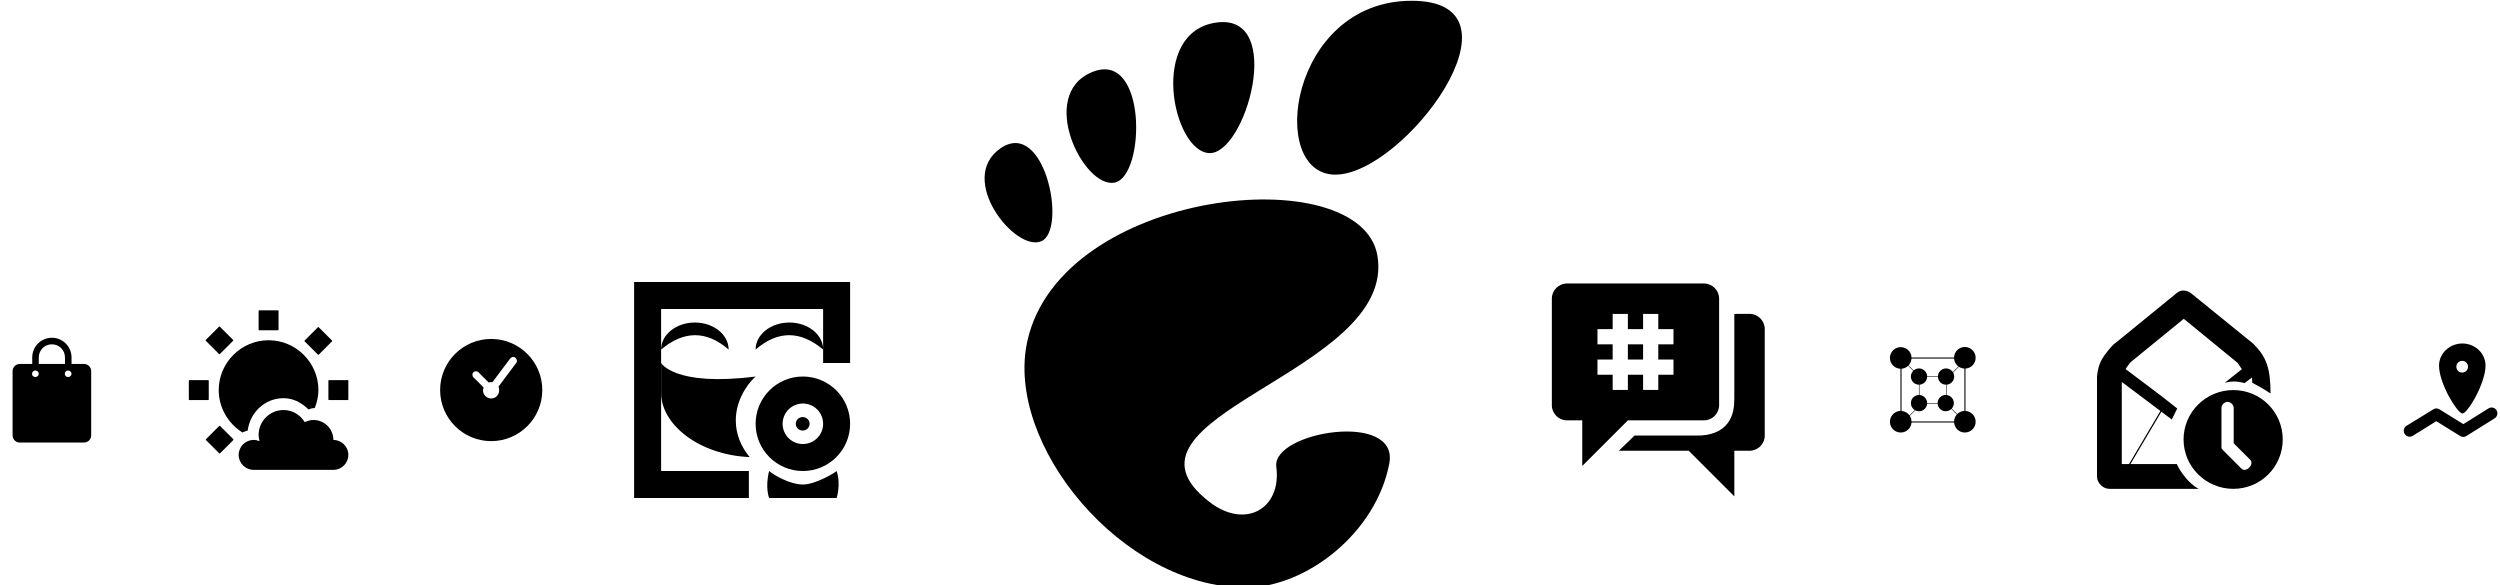 <?xml version="1.0" encoding="UTF-8" standalone="no"?>
<!-- Created with Inkscape (http://www.inkscape.org/) -->

<svg
   xmlns:dc="http://purl.org/dc/elements/1.1/"
   xmlns:cc="http://creativecommons.org/ns#"
   xmlns:rdf="http://www.w3.org/1999/02/22-rdf-syntax-ns#"
   xmlns:svg="http://www.w3.org/2000/svg"
   xmlns="http://www.w3.org/2000/svg"
   xmlns:sodipodi="http://sodipodi.sourceforge.net/DTD/sodipodi-0.dtd"
   xmlns:inkscape="http://www.inkscape.org/namespaces/inkscape"
   width="17.463cm"
   height="4.089cm"
   viewBox="0 0 618.751 144.888"
   id="svg17999"
   version="1.1"
   inkscape:version="0.91 r13725"
   sodipodi:docname="motive-guadec.svg">
  <defs
     id="defs18001">
    <inkscape:path-effect
       effect="spiro"
       id="path-effect4040-0-0-4-8-8-4-1-3-8"
       is_visible="true" />
  </defs>
  <sodipodi:namedview
     id="base"
     pagecolor="#ffffff"
     bordercolor="#666666"
     borderopacity="1.0"
     inkscape:pageopacity="0.0"
     inkscape:pageshadow="2"
     inkscape:zoom="0.9899495"
     inkscape:cx="348.00411"
     inkscape:cy="106.7481"
     inkscape:document-units="px"
     inkscape:current-layer="g35627-2-5-5-5-1-2-9-59"
     showgrid="false"
     inkscape:window-width="1467"
     inkscape:window-height="865"
     inkscape:window-x="46"
     inkscape:window-y="70"
     inkscape:window-maximized="0"
     fit-margin-top="0"
     fit-margin-left="0"
     fit-margin-right="0"
     fit-margin-bottom="0"
     units="cm" />
  <g
     inkscape:label="Layer 1"
     inkscape:groupmode="layer"
     id="layer1"
     transform="translate(-304.652,-426.97)">
    <g
       id="g17221"
       transform="matrix(0.446,0,0,0.446,97.797,-158.36)">
      <g
         inkscape:export-ydpi="410.9989"
         inkscape:export-xdpi="410.9989"
         transform="matrix(3.635,0,0,3.635,303.542,572.915)"
         id="g19712-4-6-3-4-4-8-1-8"
         inkscape:label="gnome-software"
         style="display:inline;fill:#4a90d8;fill-opacity:1">
        <rect
           y="255"
           x="44"
           height="16"
           width="16"
           id="rect19714-2-9-4-3-9-3-7-4"
           style="opacity:0;fill:#000000;fill-opacity:1;stroke:none" />
        <path
           inkscape:label="gnome-software"
           id="rect43509-3-4-3-1-9-2-0-5-1-5-08"
           d="m 52,255 c -1.653,0 -3,1.347 -3,3 l 0,1 -1.906,0 c -0.606,0 -1.094,0.488 -1.094,1.094 l 0,9.812 c 0,0.606 0.488,1.094 1.094,1.094 l 9.812,0 c 0.606,0 1.094,-0.488 1.094,-1.094 l 0,-9.812 C 58,259.488 57.512,259 56.906,259 l -1.906,0 0,-1 c 0,-1.653 -1.347,-3 -3,-3 z m 0,1 c 1.117,0 2,0.883 2,2 l 0,1 -4,0 0,-1 c 0,-1.117 0.883,-2 2,-2 z m -2.531,4 c 0.287,0 0.531,0.224 0.531,0.5 0,0.276 -0.244,0.5 -0.531,0.5 -0.287,0 -0.5,-0.224 -0.5,-0.5 0,-0.276 0.213,-0.5 0.5,-0.5 z m 5,0 c 0.287,0 0.531,0.224 0.531,0.5 0,0.276 -0.244,0.5 -0.531,0.5 -0.287,0 -0.5,-0.224 -0.5,-0.5 0,-0.276 0.213,-0.5 0.5,-0.5 z"
           style="color:#000000;display:inline;overflow:visible;visibility:visible;fill:#000000;fill-opacity:1;fill-rule:nonzero;stroke:none;stroke-width:1;marker:none;enable-background:accumulate"
           inkscape:connector-curvature="0" />
      </g>
      <g
         inkscape:export-ydpi="410.9989"
         inkscape:export-xdpi="410.9989"
         inkscape:label="cheese"
         id="g22422-5-3-8-3-8-5-8-41"
         style="display:inline"
         transform="matrix(7.492,0,0,7.492,-1304.557,157.808)">
        <rect
           style="fill:none;stroke:none"
           id="rect21911-9-7-7-7-4-8-0-3"
           width="16"
           height="16"
           x="42"
           y="-42"
           transform="translate(241,217)" />
        <ellipse
           id="path10037-1-5-0-7-6-8-1-9"
           style="color:#000000;font-family:'Bitstream Vera Sans';display:inline;overflow:visible;visibility:visible;fill:#000000;fill-opacity:1;fill-rule:nonzero;stroke:none;stroke-width:1;marker:none"
           transform="matrix(0.293,0,0,0.276,291.165,179.241)"
           cx="14.75"
           cy="22.688"
           rx="1.75"
           ry="1.812" />
        <path
           style="fill:#000000;fill-opacity:1;stroke:none"
           d="m 52,-26 5,0 c 0,0 0.335,-1 0,-2 -0.18,0.157 -1.566,1 -2.5,1 -0.934,0 -2.139,-0.686 -2.5,-1 -0.312,1.226 0,2 0,2 z"
           transform="translate(241,217)"
           id="path10041-5-1-1-9-3-6-8-0"
           inkscape:connector-curvature="0"
           sodipodi:nodetypes="cccscc" />
        <path
           style="fill:#000000;fill-opacity:1;stroke:none"
           d="m 42,-42 0,16 8.5,0 0,-2 -6.5,0 0,-12 12,0 0,4 2,0 0,-6 z"
           transform="translate(241,217)"
           id="rect22385-2-8-1-0-6-0-1-22"
           inkscape:connector-curvature="0"
           sodipodi:nodetypes="ccccccccccc" />
        <path
           style="fill:#000000;fill-opacity:1;stroke:none"
           d="m 44,-36 0,2.219 c 0,2.319 2.781,4.586 6.562,4.75 -0.625,-0.741 -1.031,-1.672 -1.031,-2.719 0,-1.246 0.619,-2.472 1.469,-3.25 -6,0.765 -7,-1 -7,-1 z"
           transform="translate(241,217)"
           id="path22396-6-2-4-9-8-9-6-1"
           inkscape:connector-curvature="0"
           sodipodi:nodetypes="cscscc" />
        <path
           style="fill:#000000;fill-opacity:1;stroke:none"
           d="m 290,180 c -1.667,-1.437 -3.333,-1.394 -5,0 0,-1.105 1.119,-2 2.5,-2 1.381,0 2.5,0.895 2.5,2 z"
           id="path22402-8-2-1-7-4-4-6-6"
           inkscape:connector-curvature="0"
           sodipodi:nodetypes="ccsc" />
        <path
           sodipodi:nodetypes="ccsc"
           inkscape:connector-curvature="0"
           id="path22405-0-8-2-8-9-8-4-8"
           d="m 292,180 c 1.667,-1.437 3.333,-1.394 5,0 0,-1.105 -1.119,-2 -2.5,-2 -1.381,0 -2.5,0.895 -2.5,2 z"
           style="fill:#000000;fill-opacity:1;stroke:none" />
        <path
           style="fill:#000000;fill-opacity:1;stroke:none"
           d="m 54.5,-35 c -1.933,0 -3.5,1.567 -3.5,3.5 0,1.933 1.567,3.5 3.5,3.5 1.933,0 3.5,-1.567 3.5,-3.5 0,-1.933 -1.567,-3.5 -3.5,-3.5 z m 0,2 c 0.83,0 1.5,0.672 1.5,1.5 0,0.828 -0.67,1.5 -1.5,1.5 -0.83,0 -1.5,-0.672 -1.5,-1.5 0,-0.828 0.67,-1.5 1.5,-1.5 z"
           transform="translate(241,217)"
           id="path22411-0-8-0-9-8-3-1-0"
           inkscape:connector-curvature="0" />
      </g>
      <g
         inkscape:export-ydpi="410.9989"
         inkscape:export-xdpi="410.9989"
         style="display:inline"
         id="g26381-3-6-7-9-2-9-3-5"
         inkscape:label="gnome-clocks"
         transform="matrix(4.05,0,0,4.05,-523.181,706.703)">
        <rect
           y="195"
           x="303"
           height="16"
           width="16"
           id="rect26383-1-6-1-2-8-8-6-5"
           style="fill:none;stroke:none" />
        <path
           sodipodi:nodetypes="sssssccccsssccsccsccccc"
           inkscape:connector-curvature="0"
           id="path26401-2-4-3-7-7-5-4-0"
           d="m 311,196 c -3.866,0 -7,3.134 -7,7 0,3.866 3.134,7 7,7 3.866,0 7,-3.134 7,-7 0,-3.866 -3.134,-7 -7,-7 z m 2.906,2.469 c 0.01,-3.2e-4 0.021,-3.2e-4 0.031,0 0.423,-0.104 0.781,0.54 0.469,0.844 l -2.406,3.219 c 0.075,0.15 0.094,0.32 0.094,0.5 0,0.618 -0.476,1.125 -1.094,1.125 -0.618,0 -1.125,-0.507 -1.125,-1.125 0,-0.133 0.051,-0.256 0.094,-0.375 l -1.312,-1.312 c -0.257,-0.157 -0.306,-0.567 -0.093,-0.78 0.213,-0.213 0.623,-0.164 0.78,0.093 l 1.312,1.312 c 0.109,-0.035 0.223,-0.062 0.344,-0.062 0.055,0 0.103,0.024 0.156,0.031 l 2.438,-3.25 c 0.069,-0.092 0.17,-0.16 0.281,-0.188 0.01,-0.011 0.02,-0.021 0.031,-0.031 z"
           style="color:#000000;display:inline;overflow:visible;visibility:visible;fill:#000000;fill-opacity:1;fill-rule:nonzero;stroke:none;stroke-width:1;marker:none;enable-background:accumulate" />
      </g>
      <g
         inkscape:export-ydpi="410.9989"
         inkscape:export-xdpi="410.9989"
         transform="matrix(5.533,0,0,5.533,-100.935,-48.024)"
         inkscape:label="gnome-weather"
         id="g4158-6-9-8-6-8-8-7-3"
         style="display:inline">
        <rect
           style="color:#bebebe;display:inline;overflow:visible;visibility:visible;fill:none;stroke:none;stroke-width:1.781;marker:none;enable-background:new"
           id="rect18110-7-3-9-4-6-5-5-1-9"
           y="277"
           x="121"
           height="16"
           width="16" />
        <path
           style="color:#bebebe;font-style:normal;font-variant:normal;font-weight:normal;font-stretch:normal;font-size:medium;line-height:normal;font-family:Sans;-inkscape-font-specification:Sans;text-indent:0;text-align:start;text-decoration:none;text-decoration-line:none;letter-spacing:normal;word-spacing:normal;text-transform:none;direction:ltr;block-progression:tb;writing-mode:lr-tb;text-anchor:start;display:inline;overflow:visible;visibility:visible;fill:#000000;fill-opacity:1;fill-rule:nonzero;stroke:none;stroke-width:2.21;marker:none;enable-background:new"
           d="m 129,280 c -2.75,0 -5,2.25 -5,5 0,1.783 0.958,3.363 2.375,4.25 0.169,-0.076 0.349,-0.14 0.531,-0.188 0.229,-1.817 1.719,-3.25 3.594,-3.25 1.003,0 1.839,0.474 2.5,1.125 0.175,-0.033 0.308,-0.125 0.5,-0.125 0.043,0 0.082,-0.002 0.125,0 0.224,-0.566 0.375,-1.17 0.375,-1.812 0,-2.75 -2.25,-5 -5,-5 z"
           id="path552-9-1-2-0-9-4-6-2"
           inkscape:connector-curvature="0" />
        <g
           style="fill:#4a90d8;fill-opacity:1"
           id="g4927-4-5-2-7-1-4-9-3"
           transform="translate(40,0)">
          <rect
             ry="0.057"
             rx="0.057"
             y="284"
             x="81"
             height="2"
             width="2"
             id="rect4906-8-9-7-1-1-8-4-0"
             style="color:#bebebe;display:inline;overflow:visible;visibility:visible;fill:#000000;fill-opacity:1;fill-rule:nonzero;stroke:none;stroke-width:2;marker:none;enable-background:new" />
          <rect
             ry="0.057"
             rx="0.057"
             y="284"
             x="95"
             height="2"
             width="2"
             id="rect4906-4-8-3-2-6-3-7-0-1"
             style="color:#bebebe;display:inline;overflow:visible;visibility:visible;fill:#000000;fill-opacity:1;fill-rule:nonzero;stroke:none;stroke-width:2;marker:none;enable-background:new" />
        </g>
        <g
           style="fill:#4a90d8;fill-opacity:1"
           transform="matrix(0,1,-1,0,414,196)"
           id="use4998-0-7-1-4-5-4-6-8">
          <rect
             style="color:#bebebe;display:inline;overflow:visible;visibility:visible;fill:#000000;fill-opacity:1;fill-rule:nonzero;stroke:none;stroke-width:2;marker:none;enable-background:new"
             id="rect4088-1-1-4-3-9-2-6-4"
             width="2"
             height="2"
             x="81"
             y="284"
             rx="0.057"
             ry="0.057" />
        </g>
        <g
           transform="matrix(-0.707,0.707,-0.707,-0.707,393.458,423.593)"
           id="use4998-8-2-6-2-2-0-0-8-02"
           style="color:#000000;visibility:visible;fill:#4a90d8;fill-opacity:1;fill-rule:nonzero;stroke-width:1;stroke-linecap:butt;stroke-linejoin:miter;stroke-miterlimit:4;stroke-dasharray:none;stroke-dashoffset:0;stroke-opacity:1;marker:none">
          <rect
             style="color:#bebebe;display:inline;overflow:visible;visibility:visible;fill:#000000;fill-opacity:1;fill-rule:nonzero;stroke:none;stroke-width:2;marker:none;enable-background:new"
             id="rect4075-0-9-8-6-9-1-1-2"
             width="2"
             height="2"
             x="81"
             y="284"
             rx="0.057"
             ry="0.057" />
          <rect
             style="color:#bebebe;display:inline;overflow:visible;visibility:visible;fill:#000000;fill-opacity:1;fill-rule:nonzero;stroke:none;stroke-width:2;marker:none;enable-background:new"
             id="rect4077-7-9-8-5-1-2-6-8"
             width="2"
             height="2"
             x="95"
             y="284"
             rx="0.057"
             ry="0.057" />
        </g>
        <g
           style="fill:#4a90d8;fill-opacity:1"
           transform="matrix(0.707,0.707,-0.707,0.707,267.593,20.542)"
           id="use4998-2-4-4-6-8-0-8-0-13">
          <rect
             style="color:#bebebe;display:inline;overflow:visible;visibility:visible;fill:#000000;fill-opacity:1;fill-rule:nonzero;stroke:none;stroke-width:2;marker:none;enable-background:new"
             id="rect4081-2-3-4-7-4-7-4-4"
             width="2"
             height="2"
             x="81"
             y="284"
             rx="0.057"
             ry="0.057" />
        </g>
        <g
           style="fill:#4a90d8;fill-opacity:1"
           id="g5609-1-0-6-1-0-2-4-4"
           transform="translate(-60,-39)">
          <path
             sodipodi:nodetypes="sscssccscscs"
             inkscape:connector-curvature="0"
             id="path5094-5-03-9-6-0-7-8-0-3-3"
             d="m 190.5,326 c -1.381,0 -2.5,1.119 -2.5,2.5 0,0.218 0.041,0.423 0.094,0.625 C 187.914,329.049 187.707,329 187.5,329 c -0.828,0 -1.5,0.672 -1.5,1.5 0,0.828 0.672,1.5 1.5,1.5 l 8,0 c 0.828,0 1.5,-0.672 1.5,-1.5 0,-0.828 -0.672,-1.5 -1.5,-1.5 0,-1.105 -0.895,-2 -2,-2 -0.316,0 -0.609,0.088 -0.875,0.219 C 192.188,326.491 191.411,326 190.5,326 Z"
             style="color:#000000;display:inline;overflow:visible;visibility:visible;fill:#000000;fill-opacity:1;stroke:none;stroke-width:2.4;marker:none;enable-background:accumulate" />
        </g>
      </g>
      <g
         inkscape:export-ydpi="410.9989"
         inkscape:export-xdpi="410.9989"
         id="g35627-2-5-5-5-1-2-9-59"
         inkscape:label="evolution"
         transform="matrix(0.691,0,0,0.691,565.951,1123.144)"
         style="display:inline">
        <rect
           y="507.213"
           x="1526.316"
           height="159.275"
           width="159.275"
           id="rect35629-3-0-0-9-9-2-3-9"
           style="color:#bebebe;display:inline;overflow:visible;visibility:visible;fill:none;stroke:none;stroke-width:2;marker:none" />
        <path
           sodipodi:nodetypes="cccccccccccccccccccccccccccccccccccc"
           inkscape:connector-curvature="0"
           id="path35631-2-5-3-7-6-8-6-7"
           d="m 1604.712,507.213 c -1.849,0.337 -3.598,1.211 -4.977,2.489 l -48.84,39.819 c -0.211,0.097 -0.418,0.2 -0.622,0.311 0,0 -3.244,2.959 -6.533,7.466 -4.611,5.793 -6.631,10.673 -7.465,18.976 0,0.117 0,0.194 0,0.311 0,0.104 0,0.207 0,0.311 -0.04,0.517 -0.04,1.038 0,1.555 l -5e-4,78.082 c 5e-4,5.212 4.743,9.954 9.955,9.955 l 71.597,0 c -7.527,-4.021 -14.405,-13.203 -17.469,-19.909 l -44.174,0 0,-65.95 40.13,30.175 4.399,-8.832 c -13.522,-10.893 -27.569,-21.134 -41.418,-31.608 0.258,-0.392 0.347,-0.868 0.622,-1.244 1.899,-2.603 3.173,-4.123 3.422,-4.355 l 0.311,-0.311 42.307,-34.53 42.929,35.152 0.311,0.311 c 0.209,0.254 1.795,2.484 3.422,4.977 l -13.784,10.948 c 5.995,-1.607 11.141,-1.091 15.969,0.22 l 5.957,-4.514 0.171,4.234 c 4.445,2.422 8.669,4.622 14.709,8.639 0,-20.795 -3.7,-29.759 -13.687,-39.747 -0.102,-0.106 -0.205,-0.21 -0.311,-0.311 l -49.464,-40.13 c -1.786,-1.575 -4.152,-2.476 -6.533,-2.489 -0.311,-0.015 -0.622,-0.015 -0.933,0 z"
           style="color:#000000;font-style:normal;font-variant:normal;font-weight:normal;font-stretch:normal;font-size:medium;line-height:normal;font-family:Sans;-inkscape-font-specification:Sans;text-indent:0;text-align:start;text-decoration:none;text-decoration-line:none;letter-spacing:normal;word-spacing:normal;text-transform:none;direction:ltr;block-progression:tb;writing-mode:lr-tb;baseline-shift:baseline;text-anchor:start;display:inline;overflow:visible;visibility:visible;fill:#000000;fill-opacity:1;stroke:none;stroke-width:1;marker:none;enable-background:accumulate" />
        <path
           sodipodi:nodetypes="cc"
           inkscape:connector-curvature="0"
           inkscape:original-d="m 1589.7798,600.53773 -30.2323,51.16417"
           inkscape:path-effect="#path-effect4040-0-0-4-8-8-4-1-3-8"
           id="path4038-6-4-0-9-5-4-8-3"
           d="m 1589.78,600.538 -30.232,51.164"
           style="color:#000000;display:inline;overflow:visible;visibility:visible;fill:#2c3335;fill-opacity:1;fill-rule:nonzero;stroke:#000000;stroke-width:1;stroke-opacity:1;marker:none;enable-background:new" />
        <path
           sodipodi:nodetypes="ssssscccssccccccc"
           inkscape:connector-curvature="0"
           id="path4073-6-1-5-4-0-0-8-1"
           d="m 1645.773,587.158 c -21.975,0 -39.974,17.691 -39.974,39.667 0,21.975 17.999,39.667 39.974,39.667 21.975,0 39.667,-17.691 39.667,-39.667 0,-21.975 -17.692,-39.667 -39.667,-39.667 z m -5.546,9.532 c 2.968,-0.576 6.087,2.214 5.842,5.227 l 0,27.982 13.222,13.222 c 3.703,3.703 -3.409,10.815 -7.072,7.072 l -14.76,-14.76 -1.23,-1.538 0,-2.152 0,-29.827 c -0.106,-2.136 1.35,-4.254 3.382,-4.92 0.197,-0.116 0.403,-0.22 0.615,-0.308 z"
           style="color:#000000;display:inline;overflow:visible;visibility:visible;fill:#000000;fill-opacity:1;fill-rule:nonzero;stroke:none;stroke-width:1;marker:none;enable-background:new" />
      </g>
      <g
         inkscape:export-ydpi="410.9989"
         inkscape:export-xdpi="410.9989"
         transform="matrix(3.238,0,0,3.247,1733.142,606.745)"
         id="g14165-3-7-4-2-0-6-3-19"
         inkscape:label="maps"
         style="display:inline">
        <rect
           inkscape:label="a"
           y="276"
           x="20"
           height="16"
           width="16.047"
           id="rect14167-5-7-1-5-5-2-9-9"
           style="color:#bebebe;display:inline;overflow:visible;visibility:visible;fill:none;stroke:none;stroke-width:1;marker:none" />
        <path
           id="path60865-7-3-1-1-1-5-2-2-1"
           d="m 30,276.031 c -2.198,0 -4,1.698 -4,3.781 0,3.099 3.148,8.125 4,8.188 0.852,0.062 3.969,-5.151 3.969,-8.188 0,-2.083 -1.771,-3.781 -3.969,-3.781 z M 29.969,279 c 0.552,0 1,0.448 1,1 0,0.552 -0.448,1 -1,1 -0.552,0 -1,-0.448 -1,-1 0,-0.552 0.448,-1 1,-1 z"
           style="color:#000000;display:inline;overflow:visible;visibility:visible;fill:#000000;fill-opacity:1;fill-rule:nonzero;stroke:none;stroke-width:1.042;marker:none;enable-background:accumulate"
           inkscape:connector-curvature="0" />
        <path
           inkscape:connector-curvature="0"
           id="path7210-5-8-1-0-0-6-9-65"
           d="m 34.781,287 a 1,1 0 0 0 -0.344,0.156 l -4.281,2.656 -4.094,-2.531 a 1,1 0 0 0 -1.031,0 l -4.594,2.812 A 1.01,1.01 0 1 0 21.5,291.812 l 4.031,-2.5 4.094,2.531 a 1,1 0 0 0 1.062,0 l 4.812,-3 A 1,1 0 0 0 34.781,287 Z"
           style="color:#000000;font-style:normal;font-variant:normal;font-weight:normal;font-stretch:normal;font-size:medium;line-height:normal;font-family:Sans;-inkscape-font-specification:Sans;text-indent:0;text-align:start;text-decoration:none;text-decoration-line:none;letter-spacing:normal;word-spacing:normal;text-transform:none;direction:ltr;block-progression:tb;writing-mode:lr-tb;baseline-shift:baseline;text-anchor:start;display:inline;overflow:visible;visibility:visible;fill:#000000;fill-opacity:1;stroke:none;stroke-width:2;marker:none;enable-background:accumulate" />
      </g>
      <g
         inkscape:export-ydpi="410.9989"
         inkscape:export-xdpi="410.9989"
         transform="matrix(2.965,0,0,2.965,1370.398,324.998)"
         inkscape:label="boxes"
         id="g3898-4-0-9-0-1-2-1-1"
         style="display:inline">
        <path
           id="rect3900-4-3-6-3-6-0-2-2"
           d="m 48,398 16,0 0,16 -16,0 z"
           style="color:#bebebe;display:inline;overflow:visible;visibility:visible;opacity:0.515;fill:none;stroke:none;stroke-width:3;marker:none;enable-background:accumulate"
           inkscape:connector-curvature="0" />
        <path
           transform="translate(226,440)"
           id="path3908-8-0-4-8-8-5-8-6"
           d="m -174,-39.984 a 2.016,2.016 0 0 1 -2.016,2.016 2.016,2.016 0 0 1 -2.016,-2.016 A 2.016,2.016 0 0 1 -176.016,-42 2.016,2.016 0 0 1 -174,-39.984 Z"
           style="color:#000000;display:inline;overflow:visible;visibility:visible;fill:#000000;fill-opacity:1;stroke:none;stroke-width:1;marker:none;enable-background:new"
           inkscape:connector-curvature="0" />
        <path
           transform="translate(226,451.938)"
           id="path3910-5-0-9-5-8-4-4-3"
           d="m -174,-39.984 a 2.016,2.016 0 0 1 -2.016,2.016 2.016,2.016 0 0 1 -2.016,-2.016 A 2.016,2.016 0 0 1 -176.016,-42 2.016,2.016 0 0 1 -174,-39.984 Z"
           style="color:#000000;display:inline;overflow:visible;visibility:visible;fill:#000000;fill-opacity:1;fill-rule:nonzero;stroke:none;stroke-width:1;marker:none;enable-background:new"
           inkscape:connector-curvature="0" />
        <path
           transform="translate(238,451.938)"
           id="path3912-7-3-3-5-1-5-3-5"
           d="m -174,-39.984 a 2.016,2.016 0 0 1 -2.016,2.016 2.016,2.016 0 0 1 -2.016,-2.016 A 2.016,2.016 0 0 1 -176.016,-42 2.016,2.016 0 0 1 -174,-39.984 Z"
           style="color:#000000;display:inline;overflow:visible;visibility:visible;fill:#000000;fill-opacity:1;fill-rule:nonzero;stroke:none;stroke-width:1;marker:none;enable-background:new"
           inkscape:connector-curvature="0" />
        <path
           transform="translate(238,439.969)"
           id="path3914-8-5-2-4-4-3-3-6"
           d="m -174,-39.984 a 2.016,2.016 0 0 1 -2.016,2.016 2.016,2.016 0 0 1 -2.016,-2.016 A 2.016,2.016 0 0 1 -176.016,-42 2.016,2.016 0 0 1 -174,-39.984 Z"
           style="color:#000000;display:inline;overflow:visible;visibility:visible;fill:#000000;fill-opacity:1;fill-rule:nonzero;stroke:none;stroke-width:1;marker:none;enable-background:new"
           inkscape:connector-curvature="0" />
        <path
           transform="translate(226,440)"
           id="rect3916-3-6-6-4-8-0-2-7"
           d="m -175.969,-39.969 11.969,0 0,11.969 -11.969,0 z"
           style="color:#000000;display:inline;overflow:visible;visibility:visible;fill:none;stroke:#000000;stroke-width:0.201;stroke-miterlimit:4;stroke-dasharray:none;stroke-opacity:1;marker:none;enable-background:new"
           inkscape:connector-curvature="0" />
        <path
           id="rect3918-7-8-4-0-1-5-2-5"
           d="m 53.438,403.5 5.062,0 0,5 -5.062,0 z"
           style="color:#000000;display:inline;overflow:visible;visibility:visible;fill:none;stroke:#000000;stroke-width:0.1;stroke-opacity:1;marker:none;enable-background:new"
           inkscape:connector-curvature="0" />
        <path
           transform="matrix(1.198,0,0,1.198,259.389,446.525)"
           id="path3937-2-4-0-4-1-2-3-0"
           d="m -166.5,-31.766 a 1.266,1.266 0 0 1 -1.266,1.266 1.266,1.266 0 0 1 -1.266,-1.266 1.266,1.266 0 0 1 1.266,-1.266 1.266,1.266 0 0 1 1.266,1.266 z"
           style="color:#000000;display:inline;overflow:visible;visibility:visible;fill:#000000;fill-opacity:1;stroke:none;stroke-width:1;marker:none;enable-background:new"
           inkscape:connector-curvature="0" />
        <path
           transform="matrix(1.198,0,0,1.198,254.389,446.525)"
           id="path3939-6-3-2-6-0-8-8-7"
           d="m -166.5,-31.766 a 1.266,1.266 0 0 1 -1.266,1.266 1.266,1.266 0 0 1 -1.266,-1.266 1.266,1.266 0 0 1 1.266,-1.266 1.266,1.266 0 0 1 1.266,1.266 z"
           style="color:#000000;display:inline;overflow:visible;visibility:visible;fill:#000000;fill-opacity:1;stroke:none;stroke-width:1;marker:none;enable-background:new"
           inkscape:connector-curvature="0" />
        <path
           transform="matrix(1.198,0,0,1.198,254.389,441.556)"
           id="path3941-3-7-5-7-7-0-8-7"
           d="m -166.5,-31.766 a 1.266,1.266 0 0 1 -1.266,1.266 1.266,1.266 0 0 1 -1.266,-1.266 1.266,1.266 0 0 1 1.266,-1.266 1.266,1.266 0 0 1 1.266,1.266 z"
           style="color:#000000;display:inline;overflow:visible;visibility:visible;fill:#000000;fill-opacity:1;stroke:none;stroke-width:1;marker:none;enable-background:new"
           inkscape:connector-curvature="0" />
        <path
           transform="matrix(1.198,0,0,1.198,259.451,441.556)"
           id="path3943-6-5-3-6-8-5-7-5"
           d="m -166.5,-31.766 a 1.266,1.266 0 0 1 -1.266,1.266 1.266,1.266 0 0 1 -1.266,-1.266 1.266,1.266 0 0 1 1.266,-1.266 1.266,1.266 0 0 1 1.266,1.266 z"
           style="color:#000000;display:inline;overflow:visible;visibility:visible;fill:#000000;fill-opacity:1;stroke:none;stroke-width:1;marker:none;enable-background:new"
           inkscape:connector-curvature="0" />
        <path
           transform="translate(226,440)"
           id="path3945-4-1-6-8-3-6-3-8"
           d="m -167.496,-31.465 3.425,3.425"
           style="color:#000000;display:inline;overflow:visible;visibility:visible;fill:none;stroke:#000000;stroke-width:0.1;stroke-opacity:1;marker:none;enable-background:new"
           inkscape:connector-curvature="0" />
        <path
           id="path3949-9-6-5-5-7-2-9-9"
           d="m 53.929,408.535 -3.425,3.425"
           style="color:#000000;display:inline;overflow:visible;visibility:visible;fill:none;stroke:#000000;stroke-width:0.1;stroke-opacity:1;marker:none;enable-background:new"
           inkscape:connector-curvature="0" />
        <path
           id="path3953-1-6-8-4-3-9-0-0"
           d="m 58.504,403.961 3.425,-3.425"
           style="color:#000000;display:inline;overflow:visible;visibility:visible;fill:none;stroke:#000000;stroke-width:0.1;stroke-opacity:1;marker:none;enable-background:new"
           inkscape:connector-curvature="0" />
        <path
           id="path3955-3-2-8-0-2-3-2-2"
           d="m 53.929,403.961 -3.425,-3.425"
           style="color:#000000;display:inline;overflow:visible;visibility:visible;fill:none;stroke:#000000;stroke-width:0.1;stroke-opacity:1;marker:none;enable-background:new"
           inkscape:connector-curvature="0" />
      </g>
      <g
         inkscape:export-ydpi="410.9989"
         inkscape:export-xdpi="410.9989"
         transform="matrix(8.439,0,0,8.439,447.32,-859.441)"
         inkscape:label="polari"
         id="g7597-3-6-2-9-2-2-9-5"
         style="display:inline;fill:#4a90d8;fill-opacity:1">
        <path
           style="color:#000000;display:inline;overflow:visible;visibility:visible;opacity:1;fill:#000000;fill-opacity:1;fill-rule:nonzero;stroke:none;stroke-width:1;marker:none;enable-background:accumulate"
           d="m 116,278 0,5.562 c 0,0.516 -0.052,1.108 -0.438,1.625 -0.385,0.516 -1.095,0.838 -2.062,0.812 l -4.062,0 -1.031,1 4.594,0 3,3 0,-3 1,0 c 0.554,0 1,-0.446 1,-1 l 0,-7 c 0,-0.554 -0.446,-1 -1,-1 z"
           id="rect7465-4-8-6-2-7-6-7-3-3"
           inkscape:connector-curvature="0"
           sodipodi:nodetypes="cssccccccssssc" />
        <path
           style="color:#000000;display:inline;overflow:visible;visibility:visible;fill:#000000;fill-opacity:1;fill-rule:nonzero;stroke:none;stroke-width:1;marker:none;enable-background:accumulate"
           d="m 105,276 c -0.554,0 -1,0.446 -1,1 l 0,7 c 0,0.554 0.446,1 1,1 l 1,0 0,3 3,-3 5,0 c 0.554,0 1,-0.446 1,-1 l 0,-7 c 0,-0.554 -0.446,-1 -1,-1 l -9,0 z m 3,2 1,0 0,1 1,0 0,-1 1,0 0,1 1,0 0,1 -1,0 0,1 1,0 0,1 -1,0 0,1 -1,0 0,-1 -1,0 0,1 -1,0 0,-1 -1,0 0,-1 1,0 0,-1 -1,0 0,-1 1,0 0,-1 z m 1,2 0,1 1,0 0,-1 -1,0 z"
           id="rect7465-1-0-9-2-8-7-9-3"
           inkscape:connector-curvature="0" />
        <rect
           style="display:inline;opacity:0;fill:#000000;fill-opacity:1;stroke:none"
           id="rect19714-0-3-4-6-5-7-6-0-0"
           width="16"
           height="16"
           x="103"
           y="275" />
      </g>
    </g>
    <g
       id="g10353-8-4"
       transform="matrix(9.055,0,0,9.055,-4411.901,-7679.978)">
      <g
         style="fill:#4a90d8;fill-opacity:1"
         inkscape:export-ydpi="1484.46"
         inkscape:export-xdpi="1484.46"
         inkscape:export-filename="/ssd/GNOME T-shirt designs/GUADEC2015/gnome-tshirts/motive-gnome-whiteshirt.png"
         id="g7313-6-1-2"
         transform="matrix(0.043,0,0,0.043,547.79,895.322)">
        <g
           id="g15043-2-6-9"
           style="fill:#4a90d8;fill-opacity:1;fill-rule:nonzero;stroke:none;stroke-miterlimit:4"
           transform="matrix(3.154,0,0,3.154,0.008,0)">
          <g
             id="g15045-9-6-8"
             style="fill:#4a90d8;fill-opacity:1">
            <path
               id="path15047-1-1-6"
               style="fill:#000000;fill-opacity:1"
               d="M 86.068,0 C 61.466,0 56.851,35.041 70.691,35.041 84.529,35.041 110.671,0 86.068,0 Z"
               inkscape:connector-curvature="0" />
            <path
               id="path15049-7-8-0"
               style="fill:#000000;fill-opacity:1"
               d="M 45.217,30.699 C 52.586,31.149 60.671,2.577 46.821,4.374 32.976,6.171 37.845,30.249 45.217,30.699 Z"
               inkscape:connector-curvature="0" />
            <path
               id="path15051-1-4-7"
               style="fill:#000000;fill-opacity:1"
               d="M 11.445,48.453 C 16.686,46.146 12.12,23.581 3.208,29.735 -5.7,35.89 6.204,50.759 11.445,48.453 Z"
               inkscape:connector-curvature="0" />
            <path
               id="path15053-6-2-74"
               style="fill:#000000;fill-opacity:1"
               d="M 26.212,36.642 C 32.451,35.37 32.793,9.778 21.667,14.369 10.539,18.961 19.978,37.916 26.212,36.642 l 0,0 z"
               inkscape:connector-curvature="0" />
            <path
               id="path15055-0-4-4"
               style="fill:#000000;fill-opacity:1"
               d="m 58.791,93.913 c 1.107,8.454 -6.202,12.629 -13.36,7.179 C 22.644,83.743 83.16,75.088 79.171,51.386 75.86,31.712 15.495,37.769 8.621,68.553 3.968,89.374 27.774,118.26 52.614,118.26 c 12.22,0 26.315,-11.034 28.952,-25.012 C 83.58,82.589 57.867,86.86 58.791,93.913 l 0,0 z"
               inkscape:connector-curvature="0" />
          </g>
        </g>
      </g>
      <g
         inkscape:export-ydpi="410.9989"
         inkscape:export-xdpi="410.9989"
         transform="translate(502.299,640.322)"
         id="g19712-4-6-3-4-4-8-2-8-2"
         inkscape:label="gnome-software"
         style="display:inline;fill:#4a90d8;fill-opacity:1">
        <rect
           y="255"
           x="44"
           height="16"
           width="16"
           id="rect19714-2-9-4-3-9-3-9-7-7"
           style="opacity:0;fill:#000000;fill-opacity:1;stroke:none" />
      </g>
    </g>
  </g>
</svg>
